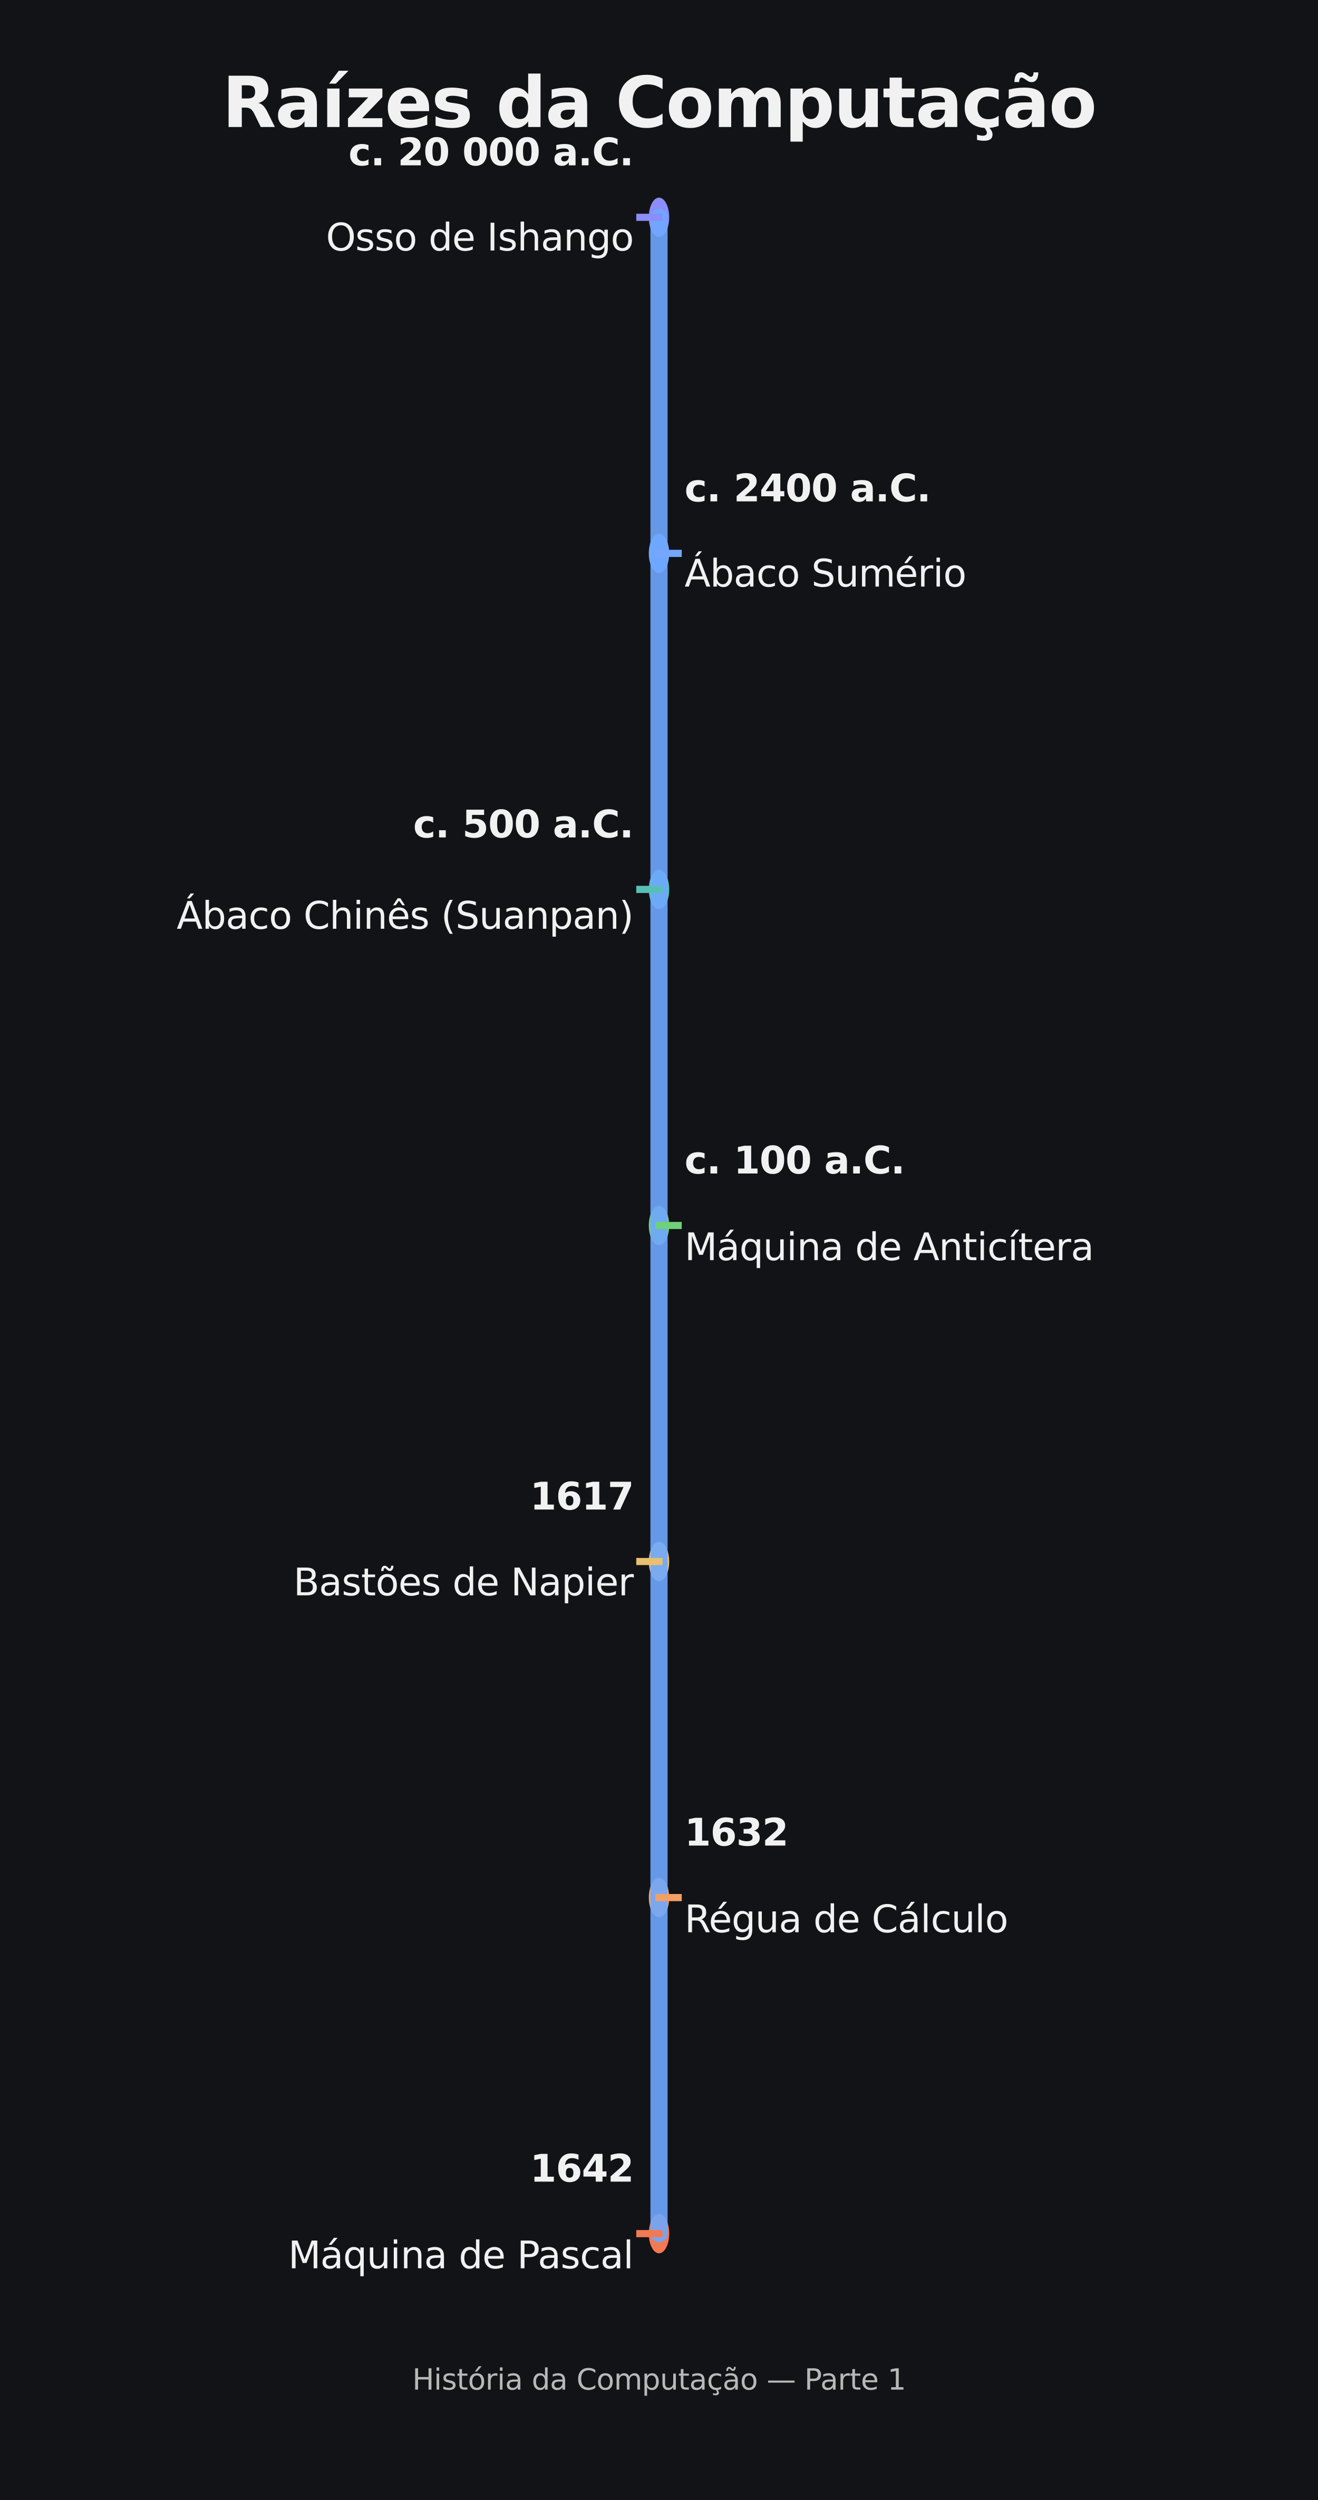 <?xml version="1.0" encoding="utf-8" standalone="no"?>
<!DOCTYPE svg PUBLIC "-//W3C//DTD SVG 1.1//EN"
  "http://www.w3.org/Graphics/SVG/1.1/DTD/svg11.dtd">
<svg xmlns:xlink="http://www.w3.org/1999/xlink" width="460.8pt" height="873.72pt" viewBox="0 0 460.8 873.72" xmlns="http://www.w3.org/2000/svg" version="1.1">
 <defs>
  <style type="text/css">*{stroke-linejoin: round; stroke-linecap: butt}</style>
 </defs>
 <g id="figure_1">
  <g id="patch_1">
   <path d="M 0 873.72 
L 460.8 873.72 
L 460.8 0 
L 0 0 
z
" style="fill: #121316"/>
  </g>
  <g id="axes_1">
   <g id="patch_2">
    <path d="M 230.4 82.82 
C 231.347 82.82 232.256 82.096 232.925 80.807 
C 233.595 79.517 233.971 77.769 233.971 75.946 
C 233.971 74.122 233.595 72.374 232.925 71.085 
C 232.256 69.795 231.347 69.071 230.4 69.071 
C 229.453 69.071 228.544 69.795 227.875 71.085 
C 227.205 72.374 226.829 74.122 226.829 75.946 
C 226.829 77.769 227.205 79.517 227.875 80.807 
C 228.544 82.096 229.453 82.82 230.4 82.82 
z
" clip-path="url(#p0564159d79)" style="fill: #8b8dfb"/>
   </g>
   <g id="patch_3">
    <path d="M 230.4 200.261 
C 231.347 200.261 232.256 199.536 232.925 198.247 
C 233.595 196.958 233.971 195.209 233.971 193.386 
C 233.971 191.563 233.595 189.814 232.925 188.525 
C 232.256 187.236 231.347 186.511 230.4 186.511 
C 229.453 186.511 228.544 187.236 227.875 188.525 
C 227.205 189.814 226.829 191.563 226.829 193.386 
C 226.829 195.209 227.205 196.958 227.875 198.247 
C 228.544 199.536 229.453 200.261 230.4 200.261 
z
" clip-path="url(#p0564159d79)" style="fill: #75a7ff"/>
   </g>
   <g id="patch_4">
    <path d="M 230.4 317.701 
C 231.347 317.701 232.256 316.977 232.925 315.687 
C 233.595 314.398 233.971 312.65 233.971 310.826 
C 233.971 309.003 233.595 307.255 232.925 305.965 
C 232.256 304.676 231.347 303.952 230.4 303.952 
C 229.453 303.952 228.544 304.676 227.875 305.965 
C 227.205 307.255 226.829 309.003 226.829 310.826 
C 226.829 312.65 227.205 314.398 227.875 315.687 
C 228.544 316.977 229.453 317.701 230.4 317.701 
z
" clip-path="url(#p0564159d79)" style="fill: #57c0b6"/>
   </g>
   <g id="patch_5">
    <path d="M 230.4 435.141 
C 231.347 435.141 232.256 434.417 232.925 433.128 
C 233.595 431.839 233.971 430.09 233.971 428.267 
C 233.971 426.444 233.595 424.695 232.925 423.406 
C 232.256 422.117 231.347 421.392 230.4 421.392 
C 229.453 421.392 228.544 422.117 227.875 423.406 
C 227.205 424.695 226.829 426.444 226.829 428.267 
C 226.829 430.09 227.205 431.839 227.875 433.128 
C 228.544 434.417 229.453 435.141 230.4 435.141 
z
" clip-path="url(#p0564159d79)" style="fill: #6fd17a"/>
   </g>
   <g id="patch_6">
    <path d="M 230.4 552.582 
C 231.347 552.582 232.256 551.857 232.925 550.568 
C 233.595 549.279 233.971 547.53 233.971 545.707 
C 233.971 543.884 233.595 542.135 232.925 540.846 
C 232.256 539.557 231.347 538.833 230.4 538.833 
C 229.453 538.833 228.544 539.557 227.875 540.846 
C 227.205 542.135 226.829 543.884 226.829 545.707 
C 226.829 547.53 227.205 549.279 227.875 550.568 
C 228.544 551.857 229.453 552.582 230.4 552.582 
z
" clip-path="url(#p0564159d79)" style="fill: #e8c06f"/>
   </g>
   <g id="patch_7">
    <path d="M 230.4 670.022 
C 231.347 670.022 232.256 669.298 232.925 668.009 
C 233.595 666.719 233.971 664.971 233.971 663.148 
C 233.971 661.324 233.595 659.576 232.925 658.287 
C 232.256 656.997 231.347 656.273 230.4 656.273 
C 229.453 656.273 228.544 656.997 227.875 658.287 
C 227.205 659.576 226.829 661.324 226.829 663.148 
C 226.829 664.971 227.205 666.719 227.875 668.009 
C 228.544 669.298 229.453 670.022 230.4 670.022 
z
" clip-path="url(#p0564159d79)" style="fill: #f3a065"/>
   </g>
   <g id="patch_8">
    <path d="M 230.4 787.463 
C 231.347 787.463 232.256 786.738 232.925 785.449 
C 233.595 784.16 233.971 782.411 233.971 780.588 
C 233.971 778.765 233.595 777.016 232.925 775.727 
C 232.256 774.438 231.347 773.713 230.4 773.713 
C 229.453 773.713 228.544 774.438 227.875 775.727 
C 227.205 777.016 226.829 778.765 226.829 780.588 
C 226.829 782.411 227.205 784.16 227.875 785.449 
C 228.544 786.738 229.453 787.463 230.4 787.463 
z
" clip-path="url(#p0564159d79)" style="fill: #f17a54"/>
   </g>
   <g id="line2d_1">
    <path d="M 230.4 780.588 
L 230.4 75.946 
" clip-path="url(#p0564159d79)" style="fill: none; stroke: #6ea8fe; stroke-opacity: 0.9; stroke-width: 6; stroke-linecap: round"/>
   </g>
   <g id="line2d_2">
    <path d="M 230.4 75.946 
L 223.704 75.946 
" clip-path="url(#p0564159d79)" style="fill: none; stroke: #8b8dfb; stroke-width: 2.5; stroke-linecap: square"/>
   </g>
   <g id="line2d_3">
    <path d="M 230.4 193.386 
L 237.096 193.386 
" clip-path="url(#p0564159d79)" style="fill: none; stroke: #75a7ff; stroke-width: 2.5; stroke-linecap: square"/>
   </g>
   <g id="line2d_4">
    <path d="M 230.4 310.826 
L 223.704 310.826 
" clip-path="url(#p0564159d79)" style="fill: none; stroke: #57c0b6; stroke-width: 2.5; stroke-linecap: square"/>
   </g>
   <g id="line2d_5">
    <path d="M 230.4 428.267 
L 237.096 428.267 
" clip-path="url(#p0564159d79)" style="fill: none; stroke: #6fd17a; stroke-width: 2.5; stroke-linecap: square"/>
   </g>
   <g id="line2d_6">
    <path d="M 230.4 545.707 
L 223.704 545.707 
" clip-path="url(#p0564159d79)" style="fill: none; stroke: #e8c06f; stroke-width: 2.5; stroke-linecap: square"/>
   </g>
   <g id="line2d_7">
    <path d="M 230.4 663.148 
L 237.096 663.148 
" clip-path="url(#p0564159d79)" style="fill: none; stroke: #f3a065; stroke-width: 2.5; stroke-linecap: square"/>
   </g>
   <g id="line2d_8">
    <path d="M 230.4 780.588 
L 223.704 780.588 
" clip-path="url(#p0564159d79)" style="fill: none; stroke: #f17a54; stroke-width: 2.5; stroke-linecap: square"/>
   </g>
   <g id="text_1">
    <!-- Raízes da Computação -->
    <g style="fill: #f1f1f1" transform="translate(77.662 44.379) scale(0.24 -0.24)">
     <defs>
      <path id="DejaVuSans-Bold-52" d="M 2297 2597 
Q 2675 2597 2839 2737 
Q 3003 2878 3003 3200 
Q 3003 3519 2839 3656 
Q 2675 3794 2297 3794 
L 1791 3794 
L 1791 2597 
L 2297 2597 
z
M 1791 1766 
L 1791 0 
L 588 0 
L 588 4666 
L 2425 4666 
Q 3347 4666 3776 4356 
Q 4206 4047 4206 3378 
Q 4206 2916 3982 2619 
Q 3759 2322 3309 2181 
Q 3556 2125 3751 1926 
Q 3947 1728 4147 1325 
L 4800 0 
L 3519 0 
L 2950 1159 
Q 2778 1509 2601 1637 
Q 2425 1766 2131 1766 
L 1791 1766 
z
" transform="scale(0.016)"/>
      <path id="DejaVuSans-Bold-61" d="M 2106 1575 
Q 1756 1575 1579 1456 
Q 1403 1338 1403 1106 
Q 1403 894 1545 773 
Q 1688 653 1941 653 
Q 2256 653 2472 879 
Q 2688 1106 2688 1447 
L 2688 1575 
L 2106 1575 
z
M 3816 1997 
L 3816 0 
L 2688 0 
L 2688 519 
Q 2463 200 2181 54 
Q 1900 -91 1497 -91 
Q 953 -91 614 226 
Q 275 544 275 1050 
Q 275 1666 698 1953 
Q 1122 2241 2028 2241 
L 2688 2241 
L 2688 2328 
Q 2688 2594 2478 2717 
Q 2269 2841 1825 2841 
Q 1466 2841 1156 2769 
Q 847 2697 581 2553 
L 581 3406 
Q 941 3494 1303 3539 
Q 1666 3584 2028 3584 
Q 2975 3584 3395 3211 
Q 3816 2838 3816 1997 
z
" transform="scale(0.016)"/>
      <path id="DejaVuSans-Bold-ed" d="M 538 3500 
L 1656 3500 
L 1656 0 
L 538 0 
L 538 3500 
z
M 1590 5119 
L 2474 5119 
L 1321 3944 
L 709 3944 
L 1590 5119 
z
" transform="scale(0.016)"/>
      <path id="DejaVuSans-Bold-7a" d="M 366 3500 
L 3419 3500 
L 3419 2719 
L 1575 800 
L 3419 800 
L 3419 0 
L 288 0 
L 288 781 
L 2131 2700 
L 366 2700 
L 366 3500 
z
" transform="scale(0.016)"/>
      <path id="DejaVuSans-Bold-65" d="M 4031 1759 
L 4031 1441 
L 1416 1441 
Q 1456 1047 1700 850 
Q 1944 653 2381 653 
Q 2734 653 3104 758 
Q 3475 863 3866 1075 
L 3866 213 
Q 3469 63 3072 -14 
Q 2675 -91 2278 -91 
Q 1328 -91 801 392 
Q 275 875 275 1747 
Q 275 2603 792 3093 
Q 1309 3584 2216 3584 
Q 3041 3584 3536 3087 
Q 4031 2591 4031 1759 
z
M 2881 2131 
Q 2881 2450 2695 2645 
Q 2509 2841 2209 2841 
Q 1884 2841 1681 2658 
Q 1478 2475 1428 2131 
L 2881 2131 
z
" transform="scale(0.016)"/>
      <path id="DejaVuSans-Bold-73" d="M 3272 3391 
L 3272 2541 
Q 2913 2691 2578 2766 
Q 2244 2841 1947 2841 
Q 1628 2841 1473 2761 
Q 1319 2681 1319 2516 
Q 1319 2381 1436 2309 
Q 1553 2238 1856 2203 
L 2053 2175 
Q 2913 2066 3209 1816 
Q 3506 1566 3506 1031 
Q 3506 472 3093 190 
Q 2681 -91 1863 -91 
Q 1516 -91 1145 -36 
Q 775 19 384 128 
L 384 978 
Q 719 816 1070 734 
Q 1422 653 1784 653 
Q 2113 653 2278 743 
Q 2444 834 2444 1013 
Q 2444 1163 2330 1236 
Q 2216 1309 1875 1350 
L 1678 1375 
Q 931 1469 631 1722 
Q 331 1975 331 2491 
Q 331 3047 712 3315 
Q 1094 3584 1881 3584 
Q 2191 3584 2531 3537 
Q 2872 3491 3272 3391 
z
" transform="scale(0.016)"/>
      <path id="DejaVuSans-Bold-20" transform="scale(0.016)"/>
      <path id="DejaVuSans-Bold-64" d="M 2919 2988 
L 2919 4863 
L 4044 4863 
L 4044 0 
L 2919 0 
L 2919 506 
Q 2688 197 2409 53 
Q 2131 -91 1766 -91 
Q 1119 -91 703 423 
Q 288 938 288 1747 
Q 288 2556 703 3070 
Q 1119 3584 1766 3584 
Q 2128 3584 2408 3439 
Q 2688 3294 2919 2988 
z
M 2181 722 
Q 2541 722 2730 984 
Q 2919 1247 2919 1747 
Q 2919 2247 2730 2509 
Q 2541 2772 2181 2772 
Q 1825 2772 1636 2509 
Q 1447 2247 1447 1747 
Q 1447 1247 1636 984 
Q 1825 722 2181 722 
z
" transform="scale(0.016)"/>
      <path id="DejaVuSans-Bold-43" d="M 4288 256 
Q 3956 84 3597 -3 
Q 3238 -91 2847 -91 
Q 1681 -91 1000 561 
Q 319 1213 319 2328 
Q 319 3447 1000 4098 
Q 1681 4750 2847 4750 
Q 3238 4750 3597 4662 
Q 3956 4575 4288 4403 
L 4288 3438 
Q 3953 3666 3628 3772 
Q 3303 3878 2944 3878 
Q 2300 3878 1931 3465 
Q 1563 3053 1563 2328 
Q 1563 1606 1931 1193 
Q 2300 781 2944 781 
Q 3303 781 3628 887 
Q 3953 994 4288 1222 
L 4288 256 
z
" transform="scale(0.016)"/>
      <path id="DejaVuSans-Bold-6f" d="M 2203 2784 
Q 1831 2784 1636 2517 
Q 1441 2250 1441 1747 
Q 1441 1244 1636 976 
Q 1831 709 2203 709 
Q 2569 709 2762 976 
Q 2956 1244 2956 1747 
Q 2956 2250 2762 2517 
Q 2569 2784 2203 2784 
z
M 2203 3584 
Q 3106 3584 3614 3096 
Q 4122 2609 4122 1747 
Q 4122 884 3614 396 
Q 3106 -91 2203 -91 
Q 1297 -91 786 396 
Q 275 884 275 1747 
Q 275 2609 786 3096 
Q 1297 3584 2203 3584 
z
" transform="scale(0.016)"/>
      <path id="DejaVuSans-Bold-6d" d="M 3781 2919 
Q 3994 3244 4286 3414 
Q 4578 3584 4928 3584 
Q 5531 3584 5847 3212 
Q 6163 2841 6163 2131 
L 6163 0 
L 5038 0 
L 5038 1825 
Q 5041 1866 5042 1909 
Q 5044 1953 5044 2034 
Q 5044 2406 4934 2573 
Q 4825 2741 4581 2741 
Q 4263 2741 4089 2478 
Q 3916 2216 3909 1719 
L 3909 0 
L 2784 0 
L 2784 1825 
Q 2784 2406 2684 2573 
Q 2584 2741 2328 2741 
Q 2006 2741 1831 2477 
Q 1656 2213 1656 1722 
L 1656 0 
L 531 0 
L 531 3500 
L 1656 3500 
L 1656 2988 
Q 1863 3284 2130 3434 
Q 2397 3584 2719 3584 
Q 3081 3584 3359 3409 
Q 3638 3234 3781 2919 
z
" transform="scale(0.016)"/>
      <path id="DejaVuSans-Bold-70" d="M 1656 506 
L 1656 -1331 
L 538 -1331 
L 538 3500 
L 1656 3500 
L 1656 2988 
Q 1888 3294 2169 3439 
Q 2450 3584 2816 3584 
Q 3463 3584 3878 3070 
Q 4294 2556 4294 1747 
Q 4294 938 3878 423 
Q 3463 -91 2816 -91 
Q 2450 -91 2169 54 
Q 1888 200 1656 506 
z
M 2400 2772 
Q 2041 2772 1848 2508 
Q 1656 2244 1656 1747 
Q 1656 1250 1848 986 
Q 2041 722 2400 722 
Q 2759 722 2948 984 
Q 3138 1247 3138 1747 
Q 3138 2247 2948 2509 
Q 2759 2772 2400 2772 
z
" transform="scale(0.016)"/>
      <path id="DejaVuSans-Bold-75" d="M 500 1363 
L 500 3500 
L 1625 3500 
L 1625 3150 
Q 1625 2866 1622 2436 
Q 1619 2006 1619 1863 
Q 1619 1441 1641 1255 
Q 1663 1069 1716 984 
Q 1784 875 1895 815 
Q 2006 756 2150 756 
Q 2500 756 2700 1025 
Q 2900 1294 2900 1772 
L 2900 3500 
L 4019 3500 
L 4019 0 
L 2900 0 
L 2900 506 
Q 2647 200 2364 54 
Q 2081 -91 1741 -91 
Q 1134 -91 817 281 
Q 500 653 500 1363 
z
" transform="scale(0.016)"/>
      <path id="DejaVuSans-Bold-74" d="M 1759 4494 
L 1759 3500 
L 2913 3500 
L 2913 2700 
L 1759 2700 
L 1759 1216 
Q 1759 972 1856 886 
Q 1953 800 2241 800 
L 2816 800 
L 2816 0 
L 1856 0 
Q 1194 0 917 276 
Q 641 553 641 1216 
L 641 2700 
L 84 2700 
L 84 3500 
L 641 3500 
L 641 4494 
L 1759 4494 
z
" transform="scale(0.016)"/>
      <path id="DejaVuSans-Bold-e7" d="M 3366 3391 
L 3366 2478 
Q 3138 2634 2908 2709 
Q 2678 2784 2431 2784 
Q 1963 2784 1702 2511 
Q 1441 2238 1441 1747 
Q 1441 1256 1702 982 
Q 1963 709 2431 709 
Q 2694 709 2930 787 
Q 3166 866 3366 1019 
L 3366 103 
Q 3103 6 2833 -42 
Q 2563 -91 2291 -91 
Q 1344 -91 809 395 
Q 275 881 275 1747 
Q 275 2613 809 3098 
Q 1344 3584 2291 3584 
Q 2566 3584 2833 3536 
Q 3100 3488 3366 3391 
z
M 2457 0 
Q 2639 -194 2724 -359 
Q 2810 -525 2810 -672 
Q 2810 -969 2618 -1111 
Q 2426 -1253 2029 -1253 
Q 1879 -1253 1719 -1233 
Q 1560 -1213 1398 -1172 
L 1395 -697 
Q 1551 -747 1680 -770 
Q 1810 -794 1914 -794 
Q 2095 -794 2196 -722 
Q 2298 -650 2298 -525 
Q 2298 -444 2231 -316 
Q 2164 -188 2023 0 
L 2457 0 
z
" transform="scale(0.016)"/>
      <path id="DejaVuSans-Bold-e3" d="M 2106 1575 
Q 1756 1575 1579 1456 
Q 1403 1338 1403 1106 
Q 1403 894 1545 773 
Q 1688 653 1941 653 
Q 2256 653 2472 879 
Q 2688 1106 2688 1447 
L 2688 1575 
L 2106 1575 
z
M 3816 1997 
L 3816 0 
L 2688 0 
L 2688 519 
Q 2463 200 2181 54 
Q 1900 -91 1497 -91 
Q 953 -91 614 226 
Q 275 544 275 1050 
Q 275 1666 698 1953 
Q 1122 2241 2028 2241 
L 2688 2241 
L 2688 2328 
Q 2688 2594 2478 2717 
Q 2269 2841 1825 2841 
Q 1466 2841 1156 2769 
Q 847 2697 581 2553 
L 581 3406 
Q 941 3494 1303 3539 
Q 1666 3584 2028 3584 
Q 2975 3584 3395 3211 
Q 3816 2838 3816 1997 
z
M 2190 4263 
L 2018 4378 
Q 2006 4384 1987 4397 
Q 1840 4494 1762 4494 
Q 1650 4494 1590 4397 
Q 1531 4300 1531 4116 
L 1531 4091 
L 1097 4091 
Q 1097 4516 1257 4747 
Q 1418 4978 1709 4978 
Q 1822 4978 1936 4936 
Q 2050 4894 2178 4800 
L 2368 4666 
Q 2437 4619 2495 4594 
Q 2553 4569 2600 4569 
Q 2712 4569 2774 4669 
Q 2837 4769 2837 4947 
L 2837 4972 
L 3272 4972 
Q 3272 4547 3111 4315 
Q 2950 4084 2659 4084 
Q 2547 4084 2442 4121 
Q 2337 4159 2190 4263 
z
" transform="scale(0.016)"/>
     </defs>
     <use xlink:href="#DejaVuSans-Bold-52"/>
     <use xlink:href="#DejaVuSans-Bold-61" transform="translate(77.002 0)"/>
     <use xlink:href="#DejaVuSans-Bold-ed" transform="translate(144.482 0)"/>
     <use xlink:href="#DejaVuSans-Bold-7a" transform="translate(178.76 0)"/>
     <use xlink:href="#DejaVuSans-Bold-65" transform="translate(236.963 0)"/>
     <use xlink:href="#DejaVuSans-Bold-73" transform="translate(304.785 0)"/>
     <use xlink:href="#DejaVuSans-Bold-20" transform="translate(364.307 0)"/>
     <use xlink:href="#DejaVuSans-Bold-64" transform="translate(399.121 0)"/>
     <use xlink:href="#DejaVuSans-Bold-61" transform="translate(470.703 0)"/>
     <use xlink:href="#DejaVuSans-Bold-20" transform="translate(538.184 0)"/>
     <use xlink:href="#DejaVuSans-Bold-43" transform="translate(572.998 0)"/>
     <use xlink:href="#DejaVuSans-Bold-6f" transform="translate(646.387 0)"/>
     <use xlink:href="#DejaVuSans-Bold-6d" transform="translate(715.088 0)"/>
     <use xlink:href="#DejaVuSans-Bold-70" transform="translate(819.287 0)"/>
     <use xlink:href="#DejaVuSans-Bold-75" transform="translate(890.869 0)"/>
     <use xlink:href="#DejaVuSans-Bold-74" transform="translate(962.061 0)"/>
     <use xlink:href="#DejaVuSans-Bold-61" transform="translate(1009.863 0)"/>
     <use xlink:href="#DejaVuSans-Bold-e7" transform="translate(1077.344 0)"/>
     <use xlink:href="#DejaVuSans-Bold-e3" transform="translate(1136.621 0)"/>
     <use xlink:href="#DejaVuSans-Bold-6f" transform="translate(1204.102 0)"/>
    </g>
   </g>
   <g id="text_2">
    <!-- c. 20 000 a.C. -->
    <g style="fill: #f1f1f1" transform="translate(121.835 57.774) scale(0.13 -0.13)">
     <defs>
      <path id="DejaVuSans-Bold-63" d="M 3366 3391 
L 3366 2478 
Q 3138 2634 2908 2709 
Q 2678 2784 2431 2784 
Q 1963 2784 1702 2511 
Q 1441 2238 1441 1747 
Q 1441 1256 1702 982 
Q 1963 709 2431 709 
Q 2694 709 2930 787 
Q 3166 866 3366 1019 
L 3366 103 
Q 3103 6 2833 -42 
Q 2563 -91 2291 -91 
Q 1344 -91 809 395 
Q 275 881 275 1747 
Q 275 2613 809 3098 
Q 1344 3584 2291 3584 
Q 2566 3584 2833 3536 
Q 3100 3488 3366 3391 
z
" transform="scale(0.016)"/>
      <path id="DejaVuSans-Bold-2e" d="M 653 1209 
L 1778 1209 
L 1778 0 
L 653 0 
L 653 1209 
z
" transform="scale(0.016)"/>
      <path id="DejaVuSans-Bold-32" d="M 1844 884 
L 3897 884 
L 3897 0 
L 506 0 
L 506 884 
L 2209 2388 
Q 2438 2594 2547 2791 
Q 2656 2988 2656 3200 
Q 2656 3528 2436 3728 
Q 2216 3928 1850 3928 
Q 1569 3928 1234 3808 
Q 900 3688 519 3450 
L 519 4475 
Q 925 4609 1322 4679 
Q 1719 4750 2100 4750 
Q 2938 4750 3402 4381 
Q 3866 4013 3866 3353 
Q 3866 2972 3669 2642 
Q 3472 2313 2841 1759 
L 1844 884 
z
" transform="scale(0.016)"/>
      <path id="DejaVuSans-Bold-30" d="M 2944 2338 
Q 2944 3213 2780 3570 
Q 2616 3928 2228 3928 
Q 1841 3928 1675 3570 
Q 1509 3213 1509 2338 
Q 1509 1453 1675 1090 
Q 1841 728 2228 728 
Q 2613 728 2778 1090 
Q 2944 1453 2944 2338 
z
M 4147 2328 
Q 4147 1169 3647 539 
Q 3147 -91 2228 -91 
Q 1306 -91 806 539 
Q 306 1169 306 2328 
Q 306 3491 806 4120 
Q 1306 4750 2228 4750 
Q 3147 4750 3647 4120 
Q 4147 3491 4147 2328 
z
" transform="scale(0.016)"/>
     </defs>
     <use xlink:href="#DejaVuSans-Bold-63"/>
     <use xlink:href="#DejaVuSans-Bold-2e" transform="translate(59.277 0)"/>
     <use xlink:href="#DejaVuSans-Bold-20" transform="translate(97.266 0)"/>
     <use xlink:href="#DejaVuSans-Bold-32" transform="translate(132.08 0)"/>
     <use xlink:href="#DejaVuSans-Bold-30" transform="translate(201.66 0)"/>
     <use xlink:href="#DejaVuSans-Bold-20" transform="translate(271.24 0)"/>
     <use xlink:href="#DejaVuSans-Bold-30" transform="translate(306.055 0)"/>
     <use xlink:href="#DejaVuSans-Bold-30" transform="translate(375.635 0)"/>
     <use xlink:href="#DejaVuSans-Bold-30" transform="translate(445.215 0)"/>
     <use xlink:href="#DejaVuSans-Bold-20" transform="translate(514.795 0)"/>
     <use xlink:href="#DejaVuSans-Bold-61" transform="translate(549.609 0)"/>
     <use xlink:href="#DejaVuSans-Bold-2e" transform="translate(617.09 0)"/>
     <use xlink:href="#DejaVuSans-Bold-43" transform="translate(655.078 0)"/>
     <use xlink:href="#DejaVuSans-Bold-2e" transform="translate(728.467 0)"/>
    </g>
   </g>
   <g id="text_3">
    <!-- Osso de Ishango -->
    <g style="fill: #f1f1f1" transform="translate(113.966 87.542) scale(0.13 -0.13)">
     <defs>
      <path id="DejaVuSans-4f" d="M 2522 4238 
Q 1834 4238 1429 3725 
Q 1025 3213 1025 2328 
Q 1025 1447 1429 934 
Q 1834 422 2522 422 
Q 3209 422 3611 934 
Q 4013 1447 4013 2328 
Q 4013 3213 3611 3725 
Q 3209 4238 2522 4238 
z
M 2522 4750 
Q 3503 4750 4090 4092 
Q 4678 3434 4678 2328 
Q 4678 1225 4090 567 
Q 3503 -91 2522 -91 
Q 1538 -91 948 565 
Q 359 1222 359 2328 
Q 359 3434 948 4092 
Q 1538 4750 2522 4750 
z
" transform="scale(0.016)"/>
      <path id="DejaVuSans-73" d="M 2834 3397 
L 2834 2853 
Q 2591 2978 2328 3040 
Q 2066 3103 1784 3103 
Q 1356 3103 1142 2972 
Q 928 2841 928 2578 
Q 928 2378 1081 2264 
Q 1234 2150 1697 2047 
L 1894 2003 
Q 2506 1872 2764 1633 
Q 3022 1394 3022 966 
Q 3022 478 2636 193 
Q 2250 -91 1575 -91 
Q 1294 -91 989 -36 
Q 684 19 347 128 
L 347 722 
Q 666 556 975 473 
Q 1284 391 1588 391 
Q 1994 391 2212 530 
Q 2431 669 2431 922 
Q 2431 1156 2273 1281 
Q 2116 1406 1581 1522 
L 1381 1569 
Q 847 1681 609 1914 
Q 372 2147 372 2553 
Q 372 3047 722 3315 
Q 1072 3584 1716 3584 
Q 2034 3584 2315 3537 
Q 2597 3491 2834 3397 
z
" transform="scale(0.016)"/>
      <path id="DejaVuSans-6f" d="M 1959 3097 
Q 1497 3097 1228 2736 
Q 959 2375 959 1747 
Q 959 1119 1226 758 
Q 1494 397 1959 397 
Q 2419 397 2687 759 
Q 2956 1122 2956 1747 
Q 2956 2369 2687 2733 
Q 2419 3097 1959 3097 
z
M 1959 3584 
Q 2709 3584 3137 3096 
Q 3566 2609 3566 1747 
Q 3566 888 3137 398 
Q 2709 -91 1959 -91 
Q 1206 -91 779 398 
Q 353 888 353 1747 
Q 353 2609 779 3096 
Q 1206 3584 1959 3584 
z
" transform="scale(0.016)"/>
      <path id="DejaVuSans-20" transform="scale(0.016)"/>
      <path id="DejaVuSans-64" d="M 2906 2969 
L 2906 4863 
L 3481 4863 
L 3481 0 
L 2906 0 
L 2906 525 
Q 2725 213 2448 61 
Q 2172 -91 1784 -91 
Q 1150 -91 751 415 
Q 353 922 353 1747 
Q 353 2572 751 3078 
Q 1150 3584 1784 3584 
Q 2172 3584 2448 3432 
Q 2725 3281 2906 2969 
z
M 947 1747 
Q 947 1113 1208 752 
Q 1469 391 1925 391 
Q 2381 391 2643 752 
Q 2906 1113 2906 1747 
Q 2906 2381 2643 2742 
Q 2381 3103 1925 3103 
Q 1469 3103 1208 2742 
Q 947 2381 947 1747 
z
" transform="scale(0.016)"/>
      <path id="DejaVuSans-65" d="M 3597 1894 
L 3597 1613 
L 953 1613 
Q 991 1019 1311 708 
Q 1631 397 2203 397 
Q 2534 397 2845 478 
Q 3156 559 3463 722 
L 3463 178 
Q 3153 47 2828 -22 
Q 2503 -91 2169 -91 
Q 1331 -91 842 396 
Q 353 884 353 1716 
Q 353 2575 817 3079 
Q 1281 3584 2069 3584 
Q 2775 3584 3186 3129 
Q 3597 2675 3597 1894 
z
M 3022 2063 
Q 3016 2534 2758 2815 
Q 2500 3097 2075 3097 
Q 1594 3097 1305 2825 
Q 1016 2553 972 2059 
L 3022 2063 
z
" transform="scale(0.016)"/>
      <path id="DejaVuSans-49" d="M 628 4666 
L 1259 4666 
L 1259 0 
L 628 0 
L 628 4666 
z
" transform="scale(0.016)"/>
      <path id="DejaVuSans-68" d="M 3513 2113 
L 3513 0 
L 2938 0 
L 2938 2094 
Q 2938 2591 2744 2837 
Q 2550 3084 2163 3084 
Q 1697 3084 1428 2787 
Q 1159 2491 1159 1978 
L 1159 0 
L 581 0 
L 581 4863 
L 1159 4863 
L 1159 2956 
Q 1366 3272 1645 3428 
Q 1925 3584 2291 3584 
Q 2894 3584 3203 3211 
Q 3513 2838 3513 2113 
z
" transform="scale(0.016)"/>
      <path id="DejaVuSans-61" d="M 2194 1759 
Q 1497 1759 1228 1600 
Q 959 1441 959 1056 
Q 959 750 1161 570 
Q 1363 391 1709 391 
Q 2188 391 2477 730 
Q 2766 1069 2766 1631 
L 2766 1759 
L 2194 1759 
z
M 3341 1997 
L 3341 0 
L 2766 0 
L 2766 531 
Q 2569 213 2275 61 
Q 1981 -91 1556 -91 
Q 1019 -91 701 211 
Q 384 513 384 1019 
Q 384 1609 779 1909 
Q 1175 2209 1959 2209 
L 2766 2209 
L 2766 2266 
Q 2766 2663 2505 2880 
Q 2244 3097 1772 3097 
Q 1472 3097 1187 3025 
Q 903 2953 641 2809 
L 641 3341 
Q 956 3463 1253 3523 
Q 1550 3584 1831 3584 
Q 2591 3584 2966 3190 
Q 3341 2797 3341 1997 
z
" transform="scale(0.016)"/>
      <path id="DejaVuSans-6e" d="M 3513 2113 
L 3513 0 
L 2938 0 
L 2938 2094 
Q 2938 2591 2744 2837 
Q 2550 3084 2163 3084 
Q 1697 3084 1428 2787 
Q 1159 2491 1159 1978 
L 1159 0 
L 581 0 
L 581 3500 
L 1159 3500 
L 1159 2956 
Q 1366 3272 1645 3428 
Q 1925 3584 2291 3584 
Q 2894 3584 3203 3211 
Q 3513 2838 3513 2113 
z
" transform="scale(0.016)"/>
      <path id="DejaVuSans-67" d="M 2906 1791 
Q 2906 2416 2648 2759 
Q 2391 3103 1925 3103 
Q 1463 3103 1205 2759 
Q 947 2416 947 1791 
Q 947 1169 1205 825 
Q 1463 481 1925 481 
Q 2391 481 2648 825 
Q 2906 1169 2906 1791 
z
M 3481 434 
Q 3481 -459 3084 -895 
Q 2688 -1331 1869 -1331 
Q 1566 -1331 1297 -1286 
Q 1028 -1241 775 -1147 
L 775 -588 
Q 1028 -725 1275 -790 
Q 1522 -856 1778 -856 
Q 2344 -856 2625 -561 
Q 2906 -266 2906 331 
L 2906 616 
Q 2728 306 2450 153 
Q 2172 0 1784 0 
Q 1141 0 747 490 
Q 353 981 353 1791 
Q 353 2603 747 3093 
Q 1141 3584 1784 3584 
Q 2172 3584 2450 3431 
Q 2728 3278 2906 2969 
L 2906 3500 
L 3481 3500 
L 3481 434 
z
" transform="scale(0.016)"/>
     </defs>
     <use xlink:href="#DejaVuSans-4f"/>
     <use xlink:href="#DejaVuSans-73" transform="translate(78.711 0)"/>
     <use xlink:href="#DejaVuSans-73" transform="translate(130.811 0)"/>
     <use xlink:href="#DejaVuSans-6f" transform="translate(182.91 0)"/>
     <use xlink:href="#DejaVuSans-20" transform="translate(244.092 0)"/>
     <use xlink:href="#DejaVuSans-64" transform="translate(275.879 0)"/>
     <use xlink:href="#DejaVuSans-65" transform="translate(339.355 0)"/>
     <use xlink:href="#DejaVuSans-20" transform="translate(400.879 0)"/>
     <use xlink:href="#DejaVuSans-49" transform="translate(432.666 0)"/>
     <use xlink:href="#DejaVuSans-73" transform="translate(462.158 0)"/>
     <use xlink:href="#DejaVuSans-68" transform="translate(514.258 0)"/>
     <use xlink:href="#DejaVuSans-61" transform="translate(577.637 0)"/>
     <use xlink:href="#DejaVuSans-6e" transform="translate(638.916 0)"/>
     <use xlink:href="#DejaVuSans-67" transform="translate(702.295 0)"/>
     <use xlink:href="#DejaVuSans-6f" transform="translate(765.771 0)"/>
    </g>
   </g>
   <g id="text_4">
    <!-- c. 2400 a.C. -->
    <g style="fill: #f1f1f1" transform="translate(239.328 175.215) scale(0.13 -0.13)">
     <defs>
      <path id="DejaVuSans-Bold-34" d="M 2356 3675 
L 1038 1722 
L 2356 1722 
L 2356 3675 
z
M 2156 4666 
L 3494 4666 
L 3494 1722 
L 4159 1722 
L 4159 850 
L 3494 850 
L 3494 0 
L 2356 0 
L 2356 850 
L 288 850 
L 288 1881 
L 2156 4666 
z
" transform="scale(0.016)"/>
     </defs>
     <use xlink:href="#DejaVuSans-Bold-63"/>
     <use xlink:href="#DejaVuSans-Bold-2e" transform="translate(59.277 0)"/>
     <use xlink:href="#DejaVuSans-Bold-20" transform="translate(97.266 0)"/>
     <use xlink:href="#DejaVuSans-Bold-32" transform="translate(132.08 0)"/>
     <use xlink:href="#DejaVuSans-Bold-34" transform="translate(201.66 0)"/>
     <use xlink:href="#DejaVuSans-Bold-30" transform="translate(271.24 0)"/>
     <use xlink:href="#DejaVuSans-Bold-30" transform="translate(340.82 0)"/>
     <use xlink:href="#DejaVuSans-Bold-20" transform="translate(410.4 0)"/>
     <use xlink:href="#DejaVuSans-Bold-61" transform="translate(445.215 0)"/>
     <use xlink:href="#DejaVuSans-Bold-2e" transform="translate(512.695 0)"/>
     <use xlink:href="#DejaVuSans-Bold-43" transform="translate(550.684 0)"/>
     <use xlink:href="#DejaVuSans-Bold-2e" transform="translate(624.072 0)"/>
    </g>
   </g>
   <g id="text_5">
    <!-- Ábaco Sumério -->
    <g style="fill: #f1f1f1" transform="translate(239.328 204.983) scale(0.13 -0.13)">
     <defs>
      <path id="DejaVuSans-c1" d="M 2188 4044 
L 1331 1722 
L 3047 1722 
L 2188 4044 
z
M 1831 4666 
L 2547 4666 
L 4325 0 
L 3669 0 
L 3244 1197 
L 1141 1197 
L 716 0 
L 50 0 
L 1831 4666 
z
M 2356 5921 
L 2934 5921 
L 2222 5096 
L 1743 5096 
L 2356 5921 
z
" transform="scale(0.016)"/>
      <path id="DejaVuSans-62" d="M 3116 1747 
Q 3116 2381 2855 2742 
Q 2594 3103 2138 3103 
Q 1681 3103 1420 2742 
Q 1159 2381 1159 1747 
Q 1159 1113 1420 752 
Q 1681 391 2138 391 
Q 2594 391 2855 752 
Q 3116 1113 3116 1747 
z
M 1159 2969 
Q 1341 3281 1617 3432 
Q 1894 3584 2278 3584 
Q 2916 3584 3314 3078 
Q 3713 2572 3713 1747 
Q 3713 922 3314 415 
Q 2916 -91 2278 -91 
Q 1894 -91 1617 61 
Q 1341 213 1159 525 
L 1159 0 
L 581 0 
L 581 4863 
L 1159 4863 
L 1159 2969 
z
" transform="scale(0.016)"/>
      <path id="DejaVuSans-63" d="M 3122 3366 
L 3122 2828 
Q 2878 2963 2633 3030 
Q 2388 3097 2138 3097 
Q 1578 3097 1268 2742 
Q 959 2388 959 1747 
Q 959 1106 1268 751 
Q 1578 397 2138 397 
Q 2388 397 2633 464 
Q 2878 531 3122 666 
L 3122 134 
Q 2881 22 2623 -34 
Q 2366 -91 2075 -91 
Q 1284 -91 818 406 
Q 353 903 353 1747 
Q 353 2603 823 3093 
Q 1294 3584 2113 3584 
Q 2378 3584 2631 3529 
Q 2884 3475 3122 3366 
z
" transform="scale(0.016)"/>
      <path id="DejaVuSans-53" d="M 3425 4513 
L 3425 3897 
Q 3066 4069 2747 4153 
Q 2428 4238 2131 4238 
Q 1616 4238 1336 4038 
Q 1056 3838 1056 3469 
Q 1056 3159 1242 3001 
Q 1428 2844 1947 2747 
L 2328 2669 
Q 3034 2534 3370 2195 
Q 3706 1856 3706 1288 
Q 3706 609 3251 259 
Q 2797 -91 1919 -91 
Q 1588 -91 1214 -16 
Q 841 59 441 206 
L 441 856 
Q 825 641 1194 531 
Q 1563 422 1919 422 
Q 2459 422 2753 634 
Q 3047 847 3047 1241 
Q 3047 1584 2836 1778 
Q 2625 1972 2144 2069 
L 1759 2144 
Q 1053 2284 737 2584 
Q 422 2884 422 3419 
Q 422 4038 858 4394 
Q 1294 4750 2059 4750 
Q 2388 4750 2728 4690 
Q 3069 4631 3425 4513 
z
" transform="scale(0.016)"/>
      <path id="DejaVuSans-75" d="M 544 1381 
L 544 3500 
L 1119 3500 
L 1119 1403 
Q 1119 906 1312 657 
Q 1506 409 1894 409 
Q 2359 409 2629 706 
Q 2900 1003 2900 1516 
L 2900 3500 
L 3475 3500 
L 3475 0 
L 2900 0 
L 2900 538 
Q 2691 219 2414 64 
Q 2138 -91 1772 -91 
Q 1169 -91 856 284 
Q 544 659 544 1381 
z
M 1991 3584 
L 1991 3584 
z
" transform="scale(0.016)"/>
      <path id="DejaVuSans-6d" d="M 3328 2828 
Q 3544 3216 3844 3400 
Q 4144 3584 4550 3584 
Q 5097 3584 5394 3201 
Q 5691 2819 5691 2113 
L 5691 0 
L 5113 0 
L 5113 2094 
Q 5113 2597 4934 2840 
Q 4756 3084 4391 3084 
Q 3944 3084 3684 2787 
Q 3425 2491 3425 1978 
L 3425 0 
L 2847 0 
L 2847 2094 
Q 2847 2600 2669 2842 
Q 2491 3084 2119 3084 
Q 1678 3084 1418 2786 
Q 1159 2488 1159 1978 
L 1159 0 
L 581 0 
L 581 3500 
L 1159 3500 
L 1159 2956 
Q 1356 3278 1631 3431 
Q 1906 3584 2284 3584 
Q 2666 3584 2933 3390 
Q 3200 3197 3328 2828 
z
" transform="scale(0.016)"/>
      <path id="DejaVuSans-e9" d="M 3597 1894 
L 3597 1613 
L 953 1613 
Q 991 1019 1311 708 
Q 1631 397 2203 397 
Q 2534 397 2845 478 
Q 3156 559 3463 722 
L 3463 178 
Q 3153 47 2828 -22 
Q 2503 -91 2169 -91 
Q 1331 -91 842 396 
Q 353 884 353 1716 
Q 353 2575 817 3079 
Q 1281 3584 2069 3584 
Q 2775 3584 3186 3129 
Q 3597 2675 3597 1894 
z
M 3022 2063 
Q 3016 2534 2758 2815 
Q 2500 3097 2075 3097 
Q 1594 3097 1305 2825 
Q 1016 2553 972 2059 
L 3022 2063 
z
M 2466 5119 
L 3088 5119 
L 2070 3944 
L 1591 3944 
L 2466 5119 
z
" transform="scale(0.016)"/>
      <path id="DejaVuSans-72" d="M 2631 2963 
Q 2534 3019 2420 3045 
Q 2306 3072 2169 3072 
Q 1681 3072 1420 2755 
Q 1159 2438 1159 1844 
L 1159 0 
L 581 0 
L 581 3500 
L 1159 3500 
L 1159 2956 
Q 1341 3275 1631 3429 
Q 1922 3584 2338 3584 
Q 2397 3584 2469 3576 
Q 2541 3569 2628 3553 
L 2631 2963 
z
" transform="scale(0.016)"/>
      <path id="DejaVuSans-69" d="M 603 3500 
L 1178 3500 
L 1178 0 
L 603 0 
L 603 3500 
z
M 603 4863 
L 1178 4863 
L 1178 4134 
L 603 4134 
L 603 4863 
z
" transform="scale(0.016)"/>
     </defs>
     <use xlink:href="#DejaVuSans-c1"/>
     <use xlink:href="#DejaVuSans-62" transform="translate(68.408 0)"/>
     <use xlink:href="#DejaVuSans-61" transform="translate(131.885 0)"/>
     <use xlink:href="#DejaVuSans-63" transform="translate(193.164 0)"/>
     <use xlink:href="#DejaVuSans-6f" transform="translate(248.145 0)"/>
     <use xlink:href="#DejaVuSans-20" transform="translate(309.326 0)"/>
     <use xlink:href="#DejaVuSans-53" transform="translate(341.113 0)"/>
     <use xlink:href="#DejaVuSans-75" transform="translate(404.59 0)"/>
     <use xlink:href="#DejaVuSans-6d" transform="translate(467.969 0)"/>
     <use xlink:href="#DejaVuSans-e9" transform="translate(565.381 0)"/>
     <use xlink:href="#DejaVuSans-72" transform="translate(626.904 0)"/>
     <use xlink:href="#DejaVuSans-69" transform="translate(668.018 0)"/>
     <use xlink:href="#DejaVuSans-6f" transform="translate(695.801 0)"/>
    </g>
   </g>
   <g id="text_6">
    <!-- c. 500 a.C. -->
    <g style="fill: #f1f1f1" transform="translate(144.451 292.655) scale(0.13 -0.13)">
     <defs>
      <path id="DejaVuSans-Bold-35" d="M 678 4666 
L 3669 4666 
L 3669 3781 
L 1638 3781 
L 1638 3059 
Q 1775 3097 1914 3117 
Q 2053 3138 2203 3138 
Q 3056 3138 3531 2711 
Q 4006 2284 4006 1522 
Q 4006 766 3489 337 
Q 2972 -91 2053 -91 
Q 1656 -91 1267 -14 
Q 878 63 494 219 
L 494 1166 
Q 875 947 1217 837 
Q 1559 728 1863 728 
Q 2300 728 2551 942 
Q 2803 1156 2803 1522 
Q 2803 1891 2551 2103 
Q 2300 2316 1863 2316 
Q 1603 2316 1309 2248 
Q 1016 2181 678 2041 
L 678 4666 
z
" transform="scale(0.016)"/>
     </defs>
     <use xlink:href="#DejaVuSans-Bold-63"/>
     <use xlink:href="#DejaVuSans-Bold-2e" transform="translate(59.277 0)"/>
     <use xlink:href="#DejaVuSans-Bold-20" transform="translate(97.266 0)"/>
     <use xlink:href="#DejaVuSans-Bold-35" transform="translate(132.08 0)"/>
     <use xlink:href="#DejaVuSans-Bold-30" transform="translate(201.66 0)"/>
     <use xlink:href="#DejaVuSans-Bold-30" transform="translate(271.24 0)"/>
     <use xlink:href="#DejaVuSans-Bold-20" transform="translate(340.82 0)"/>
     <use xlink:href="#DejaVuSans-Bold-61" transform="translate(375.635 0)"/>
     <use xlink:href="#DejaVuSans-Bold-2e" transform="translate(443.115 0)"/>
     <use xlink:href="#DejaVuSans-Bold-43" transform="translate(481.104 0)"/>
     <use xlink:href="#DejaVuSans-Bold-2e" transform="translate(554.492 0)"/>
    </g>
   </g>
   <g id="text_7">
    <!-- Ábaco Chinês (Suanpan) -->
    <g style="fill: #f1f1f1" transform="translate(61.757 324.572) scale(0.13 -0.13)">
     <defs>
      <path id="DejaVuSans-43" d="M 4122 4306 
L 4122 3641 
Q 3803 3938 3442 4084 
Q 3081 4231 2675 4231 
Q 1875 4231 1450 3742 
Q 1025 3253 1025 2328 
Q 1025 1406 1450 917 
Q 1875 428 2675 428 
Q 3081 428 3442 575 
Q 3803 722 4122 1019 
L 4122 359 
Q 3791 134 3420 21 
Q 3050 -91 2638 -91 
Q 1578 -91 968 557 
Q 359 1206 359 2328 
Q 359 3453 968 4101 
Q 1578 4750 2638 4750 
Q 3056 4750 3426 4639 
Q 3797 4528 4122 4306 
z
" transform="scale(0.016)"/>
      <path id="DejaVuSans-ea" d="M 3597 1894 
L 3597 1613 
L 953 1613 
Q 991 1019 1311 708 
Q 1631 397 2203 397 
Q 2534 397 2845 478 
Q 3156 559 3463 722 
L 3463 178 
Q 3153 47 2828 -22 
Q 2503 -91 2169 -91 
Q 1331 -91 842 396 
Q 353 884 353 1716 
Q 353 2575 817 3079 
Q 1281 3584 2069 3584 
Q 2775 3584 3186 3129 
Q 3597 2675 3597 1894 
z
M 3022 2063 
Q 3016 2534 2758 2815 
Q 2500 3097 2075 3097 
Q 1594 3097 1305 2825 
Q 1016 2553 972 2059 
L 3022 2063 
z
M 1801 5119 
L 2263 5119 
L 3029 3944 
L 2595 3944 
L 2032 4709 
L 1470 3944 
L 1035 3944 
L 1801 5119 
z
" transform="scale(0.016)"/>
      <path id="DejaVuSans-28" d="M 1984 4856 
Q 1566 4138 1362 3434 
Q 1159 2731 1159 2009 
Q 1159 1288 1364 580 
Q 1569 -128 1984 -844 
L 1484 -844 
Q 1016 -109 783 600 
Q 550 1309 550 2009 
Q 550 2706 781 3412 
Q 1013 4119 1484 4856 
L 1984 4856 
z
" transform="scale(0.016)"/>
      <path id="DejaVuSans-70" d="M 1159 525 
L 1159 -1331 
L 581 -1331 
L 581 3500 
L 1159 3500 
L 1159 2969 
Q 1341 3281 1617 3432 
Q 1894 3584 2278 3584 
Q 2916 3584 3314 3078 
Q 3713 2572 3713 1747 
Q 3713 922 3314 415 
Q 2916 -91 2278 -91 
Q 1894 -91 1617 61 
Q 1341 213 1159 525 
z
M 3116 1747 
Q 3116 2381 2855 2742 
Q 2594 3103 2138 3103 
Q 1681 3103 1420 2742 
Q 1159 2381 1159 1747 
Q 1159 1113 1420 752 
Q 1681 391 2138 391 
Q 2594 391 2855 752 
Q 3116 1113 3116 1747 
z
" transform="scale(0.016)"/>
      <path id="DejaVuSans-29" d="M 513 4856 
L 1013 4856 
Q 1481 4119 1714 3412 
Q 1947 2706 1947 2009 
Q 1947 1309 1714 600 
Q 1481 -109 1013 -844 
L 513 -844 
Q 928 -128 1133 580 
Q 1338 1288 1338 2009 
Q 1338 2731 1133 3434 
Q 928 4138 513 4856 
z
" transform="scale(0.016)"/>
     </defs>
     <use xlink:href="#DejaVuSans-c1"/>
     <use xlink:href="#DejaVuSans-62" transform="translate(68.408 0)"/>
     <use xlink:href="#DejaVuSans-61" transform="translate(131.885 0)"/>
     <use xlink:href="#DejaVuSans-63" transform="translate(193.164 0)"/>
     <use xlink:href="#DejaVuSans-6f" transform="translate(248.145 0)"/>
     <use xlink:href="#DejaVuSans-20" transform="translate(309.326 0)"/>
     <use xlink:href="#DejaVuSans-43" transform="translate(341.113 0)"/>
     <use xlink:href="#DejaVuSans-68" transform="translate(410.938 0)"/>
     <use xlink:href="#DejaVuSans-69" transform="translate(474.316 0)"/>
     <use xlink:href="#DejaVuSans-6e" transform="translate(502.1 0)"/>
     <use xlink:href="#DejaVuSans-ea" transform="translate(565.479 0)"/>
     <use xlink:href="#DejaVuSans-73" transform="translate(627.002 0)"/>
     <use xlink:href="#DejaVuSans-20" transform="translate(679.102 0)"/>
     <use xlink:href="#DejaVuSans-28" transform="translate(710.889 0)"/>
     <use xlink:href="#DejaVuSans-53" transform="translate(749.902 0)"/>
     <use xlink:href="#DejaVuSans-75" transform="translate(813.379 0)"/>
     <use xlink:href="#DejaVuSans-61" transform="translate(876.758 0)"/>
     <use xlink:href="#DejaVuSans-6e" transform="translate(938.037 0)"/>
     <use xlink:href="#DejaVuSans-70" transform="translate(1001.416 0)"/>
     <use xlink:href="#DejaVuSans-61" transform="translate(1064.893 0)"/>
     <use xlink:href="#DejaVuSans-6e" transform="translate(1126.172 0)"/>
     <use xlink:href="#DejaVuSans-29" transform="translate(1189.551 0)"/>
    </g>
   </g>
   <g id="text_8">
    <!-- c. 100 a.C. -->
    <g style="fill: #f1f1f1" transform="translate(239.328 410.095) scale(0.13 -0.13)">
     <defs>
      <path id="DejaVuSans-Bold-31" d="M 750 831 
L 1813 831 
L 1813 3847 
L 722 3622 
L 722 4441 
L 1806 4666 
L 2950 4666 
L 2950 831 
L 4013 831 
L 4013 0 
L 750 0 
L 750 831 
z
" transform="scale(0.016)"/>
     </defs>
     <use xlink:href="#DejaVuSans-Bold-63"/>
     <use xlink:href="#DejaVuSans-Bold-2e" transform="translate(59.277 0)"/>
     <use xlink:href="#DejaVuSans-Bold-20" transform="translate(97.266 0)"/>
     <use xlink:href="#DejaVuSans-Bold-31" transform="translate(132.08 0)"/>
     <use xlink:href="#DejaVuSans-Bold-30" transform="translate(201.66 0)"/>
     <use xlink:href="#DejaVuSans-Bold-30" transform="translate(271.24 0)"/>
     <use xlink:href="#DejaVuSans-Bold-20" transform="translate(340.82 0)"/>
     <use xlink:href="#DejaVuSans-Bold-61" transform="translate(375.635 0)"/>
     <use xlink:href="#DejaVuSans-Bold-2e" transform="translate(443.115 0)"/>
     <use xlink:href="#DejaVuSans-Bold-43" transform="translate(481.104 0)"/>
     <use xlink:href="#DejaVuSans-Bold-2e" transform="translate(554.492 0)"/>
    </g>
   </g>
   <g id="text_9">
    <!-- Máquina de Anticítera -->
    <g style="fill: #f1f1f1" transform="translate(239.328 440.383) scale(0.13 -0.13)">
     <defs>
      <path id="DejaVuSans-4d" d="M 628 4666 
L 1569 4666 
L 2759 1491 
L 3956 4666 
L 4897 4666 
L 4897 0 
L 4281 0 
L 4281 4097 
L 3078 897 
L 2444 897 
L 1241 4097 
L 1241 0 
L 628 0 
L 628 4666 
z
" transform="scale(0.016)"/>
      <path id="DejaVuSans-e1" d="M 2194 1759 
Q 1497 1759 1228 1600 
Q 959 1441 959 1056 
Q 959 750 1161 570 
Q 1363 391 1709 391 
Q 2188 391 2477 730 
Q 2766 1069 2766 1631 
L 2766 1759 
L 2194 1759 
z
M 3341 1997 
L 3341 0 
L 2766 0 
L 2766 531 
Q 2569 213 2275 61 
Q 1981 -91 1556 -91 
Q 1019 -91 701 211 
Q 384 513 384 1019 
Q 384 1609 779 1909 
Q 1175 2209 1959 2209 
L 2766 2209 
L 2766 2266 
Q 2766 2663 2505 2880 
Q 2244 3097 1772 3097 
Q 1472 3097 1187 3025 
Q 903 2953 641 2809 
L 641 3341 
Q 956 3463 1253 3523 
Q 1550 3584 1831 3584 
Q 2591 3584 2966 3190 
Q 3341 2797 3341 1997 
z
M 2290 5119 
L 2912 5119 
L 1894 3944 
L 1415 3944 
L 2290 5119 
z
" transform="scale(0.016)"/>
      <path id="DejaVuSans-71" d="M 947 1747 
Q 947 1113 1208 752 
Q 1469 391 1925 391 
Q 2381 391 2643 752 
Q 2906 1113 2906 1747 
Q 2906 2381 2643 2742 
Q 2381 3103 1925 3103 
Q 1469 3103 1208 2742 
Q 947 2381 947 1747 
z
M 2906 525 
Q 2725 213 2448 61 
Q 2172 -91 1784 -91 
Q 1150 -91 751 415 
Q 353 922 353 1747 
Q 353 2572 751 3078 
Q 1150 3584 1784 3584 
Q 2172 3584 2448 3432 
Q 2725 3281 2906 2969 
L 2906 3500 
L 3481 3500 
L 3481 -1331 
L 2906 -1331 
L 2906 525 
z
" transform="scale(0.016)"/>
      <path id="DejaVuSans-41" d="M 2188 4044 
L 1331 1722 
L 3047 1722 
L 2188 4044 
z
M 1831 4666 
L 2547 4666 
L 4325 0 
L 3669 0 
L 3244 1197 
L 1141 1197 
L 716 0 
L 50 0 
L 1831 4666 
z
" transform="scale(0.016)"/>
      <path id="DejaVuSans-74" d="M 1172 4494 
L 1172 3500 
L 2356 3500 
L 2356 3053 
L 1172 3053 
L 1172 1153 
Q 1172 725 1289 603 
Q 1406 481 1766 481 
L 2356 481 
L 2356 0 
L 1766 0 
Q 1100 0 847 248 
Q 594 497 594 1153 
L 594 3053 
L 172 3053 
L 172 3500 
L 594 3500 
L 594 4494 
L 1172 4494 
z
" transform="scale(0.016)"/>
      <path id="DejaVuSans-ed" d="M 1322 5119 
L 1944 5119 
L 926 3944 
L 447 3944 
L 1322 5119 
z
M 603 3500 
L 1178 3500 
L 1178 0 
L 603 0 
L 603 3500 
z
M 891 3584 
L 891 3584 
z
" transform="scale(0.016)"/>
     </defs>
     <use xlink:href="#DejaVuSans-4d"/>
     <use xlink:href="#DejaVuSans-e1" transform="translate(86.279 0)"/>
     <use xlink:href="#DejaVuSans-71" transform="translate(147.559 0)"/>
     <use xlink:href="#DejaVuSans-75" transform="translate(211.035 0)"/>
     <use xlink:href="#DejaVuSans-69" transform="translate(274.414 0)"/>
     <use xlink:href="#DejaVuSans-6e" transform="translate(302.197 0)"/>
     <use xlink:href="#DejaVuSans-61" transform="translate(365.576 0)"/>
     <use xlink:href="#DejaVuSans-20" transform="translate(426.855 0)"/>
     <use xlink:href="#DejaVuSans-64" transform="translate(458.643 0)"/>
     <use xlink:href="#DejaVuSans-65" transform="translate(522.119 0)"/>
     <use xlink:href="#DejaVuSans-20" transform="translate(583.643 0)"/>
     <use xlink:href="#DejaVuSans-41" transform="translate(615.43 0)"/>
     <use xlink:href="#DejaVuSans-6e" transform="translate(683.838 0)"/>
     <use xlink:href="#DejaVuSans-74" transform="translate(747.217 0)"/>
     <use xlink:href="#DejaVuSans-69" transform="translate(786.426 0)"/>
     <use xlink:href="#DejaVuSans-63" transform="translate(814.209 0)"/>
     <use xlink:href="#DejaVuSans-ed" transform="translate(869.189 0)"/>
     <use xlink:href="#DejaVuSans-74" transform="translate(896.973 0)"/>
     <use xlink:href="#DejaVuSans-65" transform="translate(936.182 0)"/>
     <use xlink:href="#DejaVuSans-72" transform="translate(997.705 0)"/>
     <use xlink:href="#DejaVuSans-61" transform="translate(1038.818 0)"/>
    </g>
   </g>
   <g id="text_10">
    <!-- 1617 -->
    <g style="fill: #f1f1f1" transform="translate(185.291 527.536) scale(0.13 -0.13)">
     <defs>
      <path id="DejaVuSans-Bold-36" d="M 2316 2303 
Q 2000 2303 1842 2098 
Q 1684 1894 1684 1484 
Q 1684 1075 1842 870 
Q 2000 666 2316 666 
Q 2634 666 2792 870 
Q 2950 1075 2950 1484 
Q 2950 1894 2792 2098 
Q 2634 2303 2316 2303 
z
M 3803 4544 
L 3803 3681 
Q 3506 3822 3243 3889 
Q 2981 3956 2731 3956 
Q 2194 3956 1894 3657 
Q 1594 3359 1544 2772 
Q 1750 2925 1990 3001 
Q 2231 3078 2516 3078 
Q 3231 3078 3670 2659 
Q 4109 2241 4109 1563 
Q 4109 813 3618 361 
Q 3128 -91 2303 -91 
Q 1394 -91 895 523 
Q 397 1138 397 2266 
Q 397 3422 980 4083 
Q 1563 4744 2578 4744 
Q 2900 4744 3203 4694 
Q 3506 4644 3803 4544 
z
" transform="scale(0.016)"/>
      <path id="DejaVuSans-Bold-37" d="M 428 4666 
L 3944 4666 
L 3944 3988 
L 2125 0 
L 953 0 
L 2675 3781 
L 428 3781 
L 428 4666 
z
" transform="scale(0.016)"/>
     </defs>
     <use xlink:href="#DejaVuSans-Bold-31"/>
     <use xlink:href="#DejaVuSans-Bold-36" transform="translate(69.58 0)"/>
     <use xlink:href="#DejaVuSans-Bold-31" transform="translate(139.16 0)"/>
     <use xlink:href="#DejaVuSans-Bold-37" transform="translate(208.74 0)"/>
    </g>
   </g>
   <g id="text_11">
    <!-- Bastões de Napier -->
    <g style="fill: #f1f1f1" transform="translate(102.577 557.525) scale(0.13 -0.13)">
     <defs>
      <path id="DejaVuSans-42" d="M 1259 2228 
L 1259 519 
L 2272 519 
Q 2781 519 3026 730 
Q 3272 941 3272 1375 
Q 3272 1813 3026 2020 
Q 2781 2228 2272 2228 
L 1259 2228 
z
M 1259 4147 
L 1259 2741 
L 2194 2741 
Q 2656 2741 2882 2914 
Q 3109 3088 3109 3444 
Q 3109 3797 2882 3972 
Q 2656 4147 2194 4147 
L 1259 4147 
z
M 628 4666 
L 2241 4666 
Q 2963 4666 3353 4366 
Q 3744 4066 3744 3513 
Q 3744 3084 3544 2831 
Q 3344 2578 2956 2516 
Q 3422 2416 3680 2098 
Q 3938 1781 3938 1306 
Q 3938 681 3513 340 
Q 3088 0 2303 0 
L 628 0 
L 628 4666 
z
" transform="scale(0.016)"/>
      <path id="DejaVuSans-f5" d="M 1959 3097 
Q 1497 3097 1228 2736 
Q 959 2375 959 1747 
Q 959 1119 1226 758 
Q 1494 397 1959 397 
Q 2419 397 2687 759 
Q 2956 1122 2956 1747 
Q 2956 2369 2687 2733 
Q 2419 3097 1959 3097 
z
M 1959 3584 
Q 2709 3584 3137 3096 
Q 3566 2609 3566 1747 
Q 3566 888 3137 398 
Q 2709 -91 1959 -91 
Q 1206 -91 779 398 
Q 353 888 353 1747 
Q 353 2609 779 3096 
Q 1206 3584 1959 3584 
z
M 1948 4281 
L 1769 4453 
Q 1701 4516 1649 4545 
Q 1598 4575 1557 4575 
Q 1438 4575 1382 4461 
Q 1326 4347 1319 4091 
L 929 4091 
Q 935 4513 1094 4742 
Q 1254 4972 1538 4972 
Q 1657 4972 1757 4928 
Q 1857 4884 1973 4781 
L 2151 4609 
Q 2219 4547 2271 4517 
Q 2323 4488 2363 4488 
Q 2482 4488 2538 4602 
Q 2594 4716 2601 4972 
L 2991 4972 
Q 2985 4550 2825 4320 
Q 2666 4091 2382 4091 
Q 2263 4091 2163 4134 
Q 2063 4178 1948 4281 
z
" transform="scale(0.016)"/>
      <path id="DejaVuSans-4e" d="M 628 4666 
L 1478 4666 
L 3547 763 
L 3547 4666 
L 4159 4666 
L 4159 0 
L 3309 0 
L 1241 3903 
L 1241 0 
L 628 0 
L 628 4666 
z
" transform="scale(0.016)"/>
     </defs>
     <use xlink:href="#DejaVuSans-42"/>
     <use xlink:href="#DejaVuSans-61" transform="translate(68.604 0)"/>
     <use xlink:href="#DejaVuSans-73" transform="translate(129.883 0)"/>
     <use xlink:href="#DejaVuSans-74" transform="translate(181.982 0)"/>
     <use xlink:href="#DejaVuSans-f5" transform="translate(221.191 0)"/>
     <use xlink:href="#DejaVuSans-65" transform="translate(282.373 0)"/>
     <use xlink:href="#DejaVuSans-73" transform="translate(343.896 0)"/>
     <use xlink:href="#DejaVuSans-20" transform="translate(395.996 0)"/>
     <use xlink:href="#DejaVuSans-64" transform="translate(427.783 0)"/>
     <use xlink:href="#DejaVuSans-65" transform="translate(491.26 0)"/>
     <use xlink:href="#DejaVuSans-20" transform="translate(552.783 0)"/>
     <use xlink:href="#DejaVuSans-4e" transform="translate(584.57 0)"/>
     <use xlink:href="#DejaVuSans-61" transform="translate(659.375 0)"/>
     <use xlink:href="#DejaVuSans-70" transform="translate(720.654 0)"/>
     <use xlink:href="#DejaVuSans-69" transform="translate(784.131 0)"/>
     <use xlink:href="#DejaVuSans-65" transform="translate(811.914 0)"/>
     <use xlink:href="#DejaVuSans-72" transform="translate(873.438 0)"/>
    </g>
   </g>
   <g id="text_12">
    <!-- 1632 -->
    <g style="fill: #f1f1f1" transform="translate(239.328 644.976) scale(0.13 -0.13)">
     <defs>
      <path id="DejaVuSans-Bold-33" d="M 2981 2516 
Q 3453 2394 3698 2092 
Q 3944 1791 3944 1325 
Q 3944 631 3412 270 
Q 2881 -91 1863 -91 
Q 1503 -91 1142 -33 
Q 781 25 428 141 
L 428 1069 
Q 766 900 1098 814 
Q 1431 728 1753 728 
Q 2231 728 2486 893 
Q 2741 1059 2741 1369 
Q 2741 1688 2480 1852 
Q 2219 2016 1709 2016 
L 1228 2016 
L 1228 2791 
L 1734 2791 
Q 2188 2791 2409 2933 
Q 2631 3075 2631 3366 
Q 2631 3634 2415 3781 
Q 2200 3928 1806 3928 
Q 1516 3928 1219 3862 
Q 922 3797 628 3669 
L 628 4550 
Q 984 4650 1334 4700 
Q 1684 4750 2022 4750 
Q 2931 4750 3382 4451 
Q 3834 4153 3834 3553 
Q 3834 3144 3618 2883 
Q 3403 2622 2981 2516 
z
" transform="scale(0.016)"/>
     </defs>
     <use xlink:href="#DejaVuSans-Bold-31"/>
     <use xlink:href="#DejaVuSans-Bold-36" transform="translate(69.58 0)"/>
     <use xlink:href="#DejaVuSans-Bold-33" transform="translate(139.16 0)"/>
     <use xlink:href="#DejaVuSans-Bold-32" transform="translate(208.74 0)"/>
    </g>
   </g>
   <g id="text_13">
    <!-- Régua de Cálculo -->
    <g style="fill: #f1f1f1" transform="translate(239.328 675.264) scale(0.13 -0.13)">
     <defs>
      <path id="DejaVuSans-52" d="M 2841 2188 
Q 3044 2119 3236 1894 
Q 3428 1669 3622 1275 
L 4263 0 
L 3584 0 
L 2988 1197 
Q 2756 1666 2539 1819 
Q 2322 1972 1947 1972 
L 1259 1972 
L 1259 0 
L 628 0 
L 628 4666 
L 2053 4666 
Q 2853 4666 3247 4331 
Q 3641 3997 3641 3322 
Q 3641 2881 3436 2590 
Q 3231 2300 2841 2188 
z
M 1259 4147 
L 1259 2491 
L 2053 2491 
Q 2509 2491 2742 2702 
Q 2975 2913 2975 3322 
Q 2975 3731 2742 3939 
Q 2509 4147 2053 4147 
L 1259 4147 
z
" transform="scale(0.016)"/>
      <path id="DejaVuSans-6c" d="M 603 4863 
L 1178 4863 
L 1178 0 
L 603 0 
L 603 4863 
z
" transform="scale(0.016)"/>
     </defs>
     <use xlink:href="#DejaVuSans-52"/>
     <use xlink:href="#DejaVuSans-e9" transform="translate(64.982 0)"/>
     <use xlink:href="#DejaVuSans-67" transform="translate(126.506 0)"/>
     <use xlink:href="#DejaVuSans-75" transform="translate(189.982 0)"/>
     <use xlink:href="#DejaVuSans-61" transform="translate(253.361 0)"/>
     <use xlink:href="#DejaVuSans-20" transform="translate(314.641 0)"/>
     <use xlink:href="#DejaVuSans-64" transform="translate(346.428 0)"/>
     <use xlink:href="#DejaVuSans-65" transform="translate(409.904 0)"/>
     <use xlink:href="#DejaVuSans-20" transform="translate(471.428 0)"/>
     <use xlink:href="#DejaVuSans-43" transform="translate(503.215 0)"/>
     <use xlink:href="#DejaVuSans-e1" transform="translate(573.039 0)"/>
     <use xlink:href="#DejaVuSans-6c" transform="translate(634.318 0)"/>
     <use xlink:href="#DejaVuSans-63" transform="translate(662.102 0)"/>
     <use xlink:href="#DejaVuSans-75" transform="translate(717.082 0)"/>
     <use xlink:href="#DejaVuSans-6c" transform="translate(780.461 0)"/>
     <use xlink:href="#DejaVuSans-6f" transform="translate(808.244 0)"/>
    </g>
   </g>
   <g id="text_14">
    <!-- 1642 -->
    <g style="fill: #f1f1f1" transform="translate(185.291 762.417) scale(0.13 -0.13)">
     <use xlink:href="#DejaVuSans-Bold-31"/>
     <use xlink:href="#DejaVuSans-Bold-36" transform="translate(69.58 0)"/>
     <use xlink:href="#DejaVuSans-Bold-34" transform="translate(139.16 0)"/>
     <use xlink:href="#DejaVuSans-Bold-32" transform="translate(208.74 0)"/>
    </g>
   </g>
   <g id="text_15">
    <!-- Máquina de Pascal -->
    <g style="fill: #f1f1f1" transform="translate(100.747 792.705) scale(0.13 -0.13)">
     <defs>
      <path id="DejaVuSans-50" d="M 1259 4147 
L 1259 2394 
L 2053 2394 
Q 2494 2394 2734 2622 
Q 2975 2850 2975 3272 
Q 2975 3691 2734 3919 
Q 2494 4147 2053 4147 
L 1259 4147 
z
M 628 4666 
L 2053 4666 
Q 2838 4666 3239 4311 
Q 3641 3956 3641 3272 
Q 3641 2581 3239 2228 
Q 2838 1875 2053 1875 
L 1259 1875 
L 1259 0 
L 628 0 
L 628 4666 
z
" transform="scale(0.016)"/>
     </defs>
     <use xlink:href="#DejaVuSans-4d"/>
     <use xlink:href="#DejaVuSans-e1" transform="translate(86.279 0)"/>
     <use xlink:href="#DejaVuSans-71" transform="translate(147.559 0)"/>
     <use xlink:href="#DejaVuSans-75" transform="translate(211.035 0)"/>
     <use xlink:href="#DejaVuSans-69" transform="translate(274.414 0)"/>
     <use xlink:href="#DejaVuSans-6e" transform="translate(302.197 0)"/>
     <use xlink:href="#DejaVuSans-61" transform="translate(365.576 0)"/>
     <use xlink:href="#DejaVuSans-20" transform="translate(426.855 0)"/>
     <use xlink:href="#DejaVuSans-64" transform="translate(458.643 0)"/>
     <use xlink:href="#DejaVuSans-65" transform="translate(522.119 0)"/>
     <use xlink:href="#DejaVuSans-20" transform="translate(583.643 0)"/>
     <use xlink:href="#DejaVuSans-50" transform="translate(615.43 0)"/>
     <use xlink:href="#DejaVuSans-61" transform="translate(671.232 0)"/>
     <use xlink:href="#DejaVuSans-73" transform="translate(732.512 0)"/>
     <use xlink:href="#DejaVuSans-63" transform="translate(784.611 0)"/>
     <use xlink:href="#DejaVuSans-61" transform="translate(839.592 0)"/>
     <use xlink:href="#DejaVuSans-6c" transform="translate(900.871 0)"/>
    </g>
   </g>
   <g id="text_16">
    <!-- História da Computação — Parte 1 -->
    <g style="fill: #b8b8b8" transform="translate(144.146 835.107) scale(0.1 -0.1)">
     <defs>
      <path id="DejaVuSans-48" d="M 628 4666 
L 1259 4666 
L 1259 2753 
L 3553 2753 
L 3553 4666 
L 4184 4666 
L 4184 0 
L 3553 0 
L 3553 2222 
L 1259 2222 
L 1259 0 
L 628 0 
L 628 4666 
z
" transform="scale(0.016)"/>
      <path id="DejaVuSans-f3" d="M 1959 3097 
Q 1497 3097 1228 2736 
Q 959 2375 959 1747 
Q 959 1119 1226 758 
Q 1494 397 1959 397 
Q 2419 397 2687 759 
Q 2956 1122 2956 1747 
Q 2956 2369 2687 2733 
Q 2419 3097 1959 3097 
z
M 1959 3584 
Q 2709 3584 3137 3096 
Q 3566 2609 3566 1747 
Q 3566 888 3137 398 
Q 2709 -91 1959 -91 
Q 1206 -91 779 398 
Q 353 888 353 1747 
Q 353 2609 779 3096 
Q 1206 3584 1959 3584 
z
M 2394 5119 
L 3016 5119 
L 1998 3944 
L 1519 3944 
L 2394 5119 
z
" transform="scale(0.016)"/>
      <path id="DejaVuSans-e7" d="M 3122 3366 
L 3122 2828 
Q 2878 2963 2633 3030 
Q 2388 3097 2138 3097 
Q 1578 3097 1268 2742 
Q 959 2388 959 1747 
Q 959 1106 1268 751 
Q 1578 397 2138 397 
Q 2388 397 2633 464 
Q 2878 531 3122 666 
L 3122 134 
Q 2881 22 2623 -34 
Q 2366 -91 2075 -91 
Q 1284 -91 818 406 
Q 353 903 353 1747 
Q 353 2603 823 3093 
Q 1294 3584 2113 3584 
Q 2378 3584 2631 3529 
Q 2884 3475 3122 3366 
z
M 2311 0 
Q 2482 -194 2566 -358 
Q 2651 -522 2651 -672 
Q 2651 -950 2463 -1092 
Q 2276 -1234 1907 -1234 
Q 1764 -1234 1628 -1215 
Q 1492 -1197 1357 -1159 
L 1357 -750 
Q 1464 -803 1579 -826 
Q 1695 -850 1842 -850 
Q 2026 -850 2120 -775 
Q 2214 -700 2214 -556 
Q 2214 -463 2146 -327 
Q 2079 -191 1939 0 
L 2311 0 
z
" transform="scale(0.016)"/>
      <path id="DejaVuSans-e3" d="M 2194 1759 
Q 1497 1759 1228 1600 
Q 959 1441 959 1056 
Q 959 750 1161 570 
Q 1363 391 1709 391 
Q 2188 391 2477 730 
Q 2766 1069 2766 1631 
L 2766 1759 
L 2194 1759 
z
M 3341 1997 
L 3341 0 
L 2766 0 
L 2766 531 
Q 2569 213 2275 61 
Q 1981 -91 1556 -91 
Q 1019 -91 701 211 
Q 384 513 384 1019 
Q 384 1609 779 1909 
Q 1175 2209 1959 2209 
L 2766 2209 
L 2766 2266 
Q 2766 2663 2505 2880 
Q 2244 3097 1772 3097 
Q 1472 3097 1187 3025 
Q 903 2953 641 2809 
L 641 3341 
Q 956 3463 1253 3523 
Q 1550 3584 1831 3584 
Q 2591 3584 2966 3190 
Q 3341 2797 3341 1997 
z
M 1844 4281 
L 1665 4453 
Q 1597 4516 1545 4545 
Q 1494 4575 1453 4575 
Q 1334 4575 1278 4461 
Q 1222 4347 1215 4091 
L 825 4091 
Q 831 4513 990 4742 
Q 1150 4972 1434 4972 
Q 1553 4972 1653 4928 
Q 1753 4884 1869 4781 
L 2047 4609 
Q 2115 4547 2167 4517 
Q 2219 4488 2259 4488 
Q 2378 4488 2434 4602 
Q 2490 4716 2497 4972 
L 2887 4972 
Q 2881 4550 2721 4320 
Q 2562 4091 2278 4091 
Q 2159 4091 2059 4134 
Q 1959 4178 1844 4281 
z
" transform="scale(0.016)"/>
      <path id="DejaVuSans-2014" d="M 313 1978 
L 6088 1978 
L 6088 1528 
L 313 1528 
L 313 1978 
z
" transform="scale(0.016)"/>
      <path id="DejaVuSans-31" d="M 794 531 
L 1825 531 
L 1825 4091 
L 703 3866 
L 703 4441 
L 1819 4666 
L 2450 4666 
L 2450 531 
L 3481 531 
L 3481 0 
L 794 0 
L 794 531 
z
" transform="scale(0.016)"/>
     </defs>
     <use xlink:href="#DejaVuSans-48"/>
     <use xlink:href="#DejaVuSans-69" transform="translate(75.195 0)"/>
     <use xlink:href="#DejaVuSans-73" transform="translate(102.979 0)"/>
     <use xlink:href="#DejaVuSans-74" transform="translate(155.078 0)"/>
     <use xlink:href="#DejaVuSans-f3" transform="translate(194.287 0)"/>
     <use xlink:href="#DejaVuSans-72" transform="translate(255.469 0)"/>
     <use xlink:href="#DejaVuSans-69" transform="translate(296.582 0)"/>
     <use xlink:href="#DejaVuSans-61" transform="translate(324.365 0)"/>
     <use xlink:href="#DejaVuSans-20" transform="translate(385.645 0)"/>
     <use xlink:href="#DejaVuSans-64" transform="translate(417.432 0)"/>
     <use xlink:href="#DejaVuSans-61" transform="translate(480.908 0)"/>
     <use xlink:href="#DejaVuSans-20" transform="translate(542.188 0)"/>
     <use xlink:href="#DejaVuSans-43" transform="translate(573.975 0)"/>
     <use xlink:href="#DejaVuSans-6f" transform="translate(643.799 0)"/>
     <use xlink:href="#DejaVuSans-6d" transform="translate(704.98 0)"/>
     <use xlink:href="#DejaVuSans-70" transform="translate(802.393 0)"/>
     <use xlink:href="#DejaVuSans-75" transform="translate(865.869 0)"/>
     <use xlink:href="#DejaVuSans-74" transform="translate(929.248 0)"/>
     <use xlink:href="#DejaVuSans-61" transform="translate(968.457 0)"/>
     <use xlink:href="#DejaVuSans-e7" transform="translate(1029.736 0)"/>
     <use xlink:href="#DejaVuSans-e3" transform="translate(1084.717 0)"/>
     <use xlink:href="#DejaVuSans-6f" transform="translate(1145.996 0)"/>
     <use xlink:href="#DejaVuSans-20" transform="translate(1207.178 0)"/>
     <use xlink:href="#DejaVuSans-2014" transform="translate(1238.965 0)"/>
     <use xlink:href="#DejaVuSans-20" transform="translate(1338.965 0)"/>
     <use xlink:href="#DejaVuSans-50" transform="translate(1370.752 0)"/>
     <use xlink:href="#DejaVuSans-61" transform="translate(1426.555 0)"/>
     <use xlink:href="#DejaVuSans-72" transform="translate(1487.834 0)"/>
     <use xlink:href="#DejaVuSans-74" transform="translate(1528.947 0)"/>
     <use xlink:href="#DejaVuSans-65" transform="translate(1568.156 0)"/>
     <use xlink:href="#DejaVuSans-20" transform="translate(1629.68 0)"/>
     <use xlink:href="#DejaVuSans-31" transform="translate(1661.467 0)"/>
    </g>
   </g>
  </g>
 </g>
 <defs>
  <clipPath id="p0564159d79">
   <rect x="7.2" y="7.2" width="446.4" height="859.32"/>
  </clipPath>
 </defs>
</svg>
